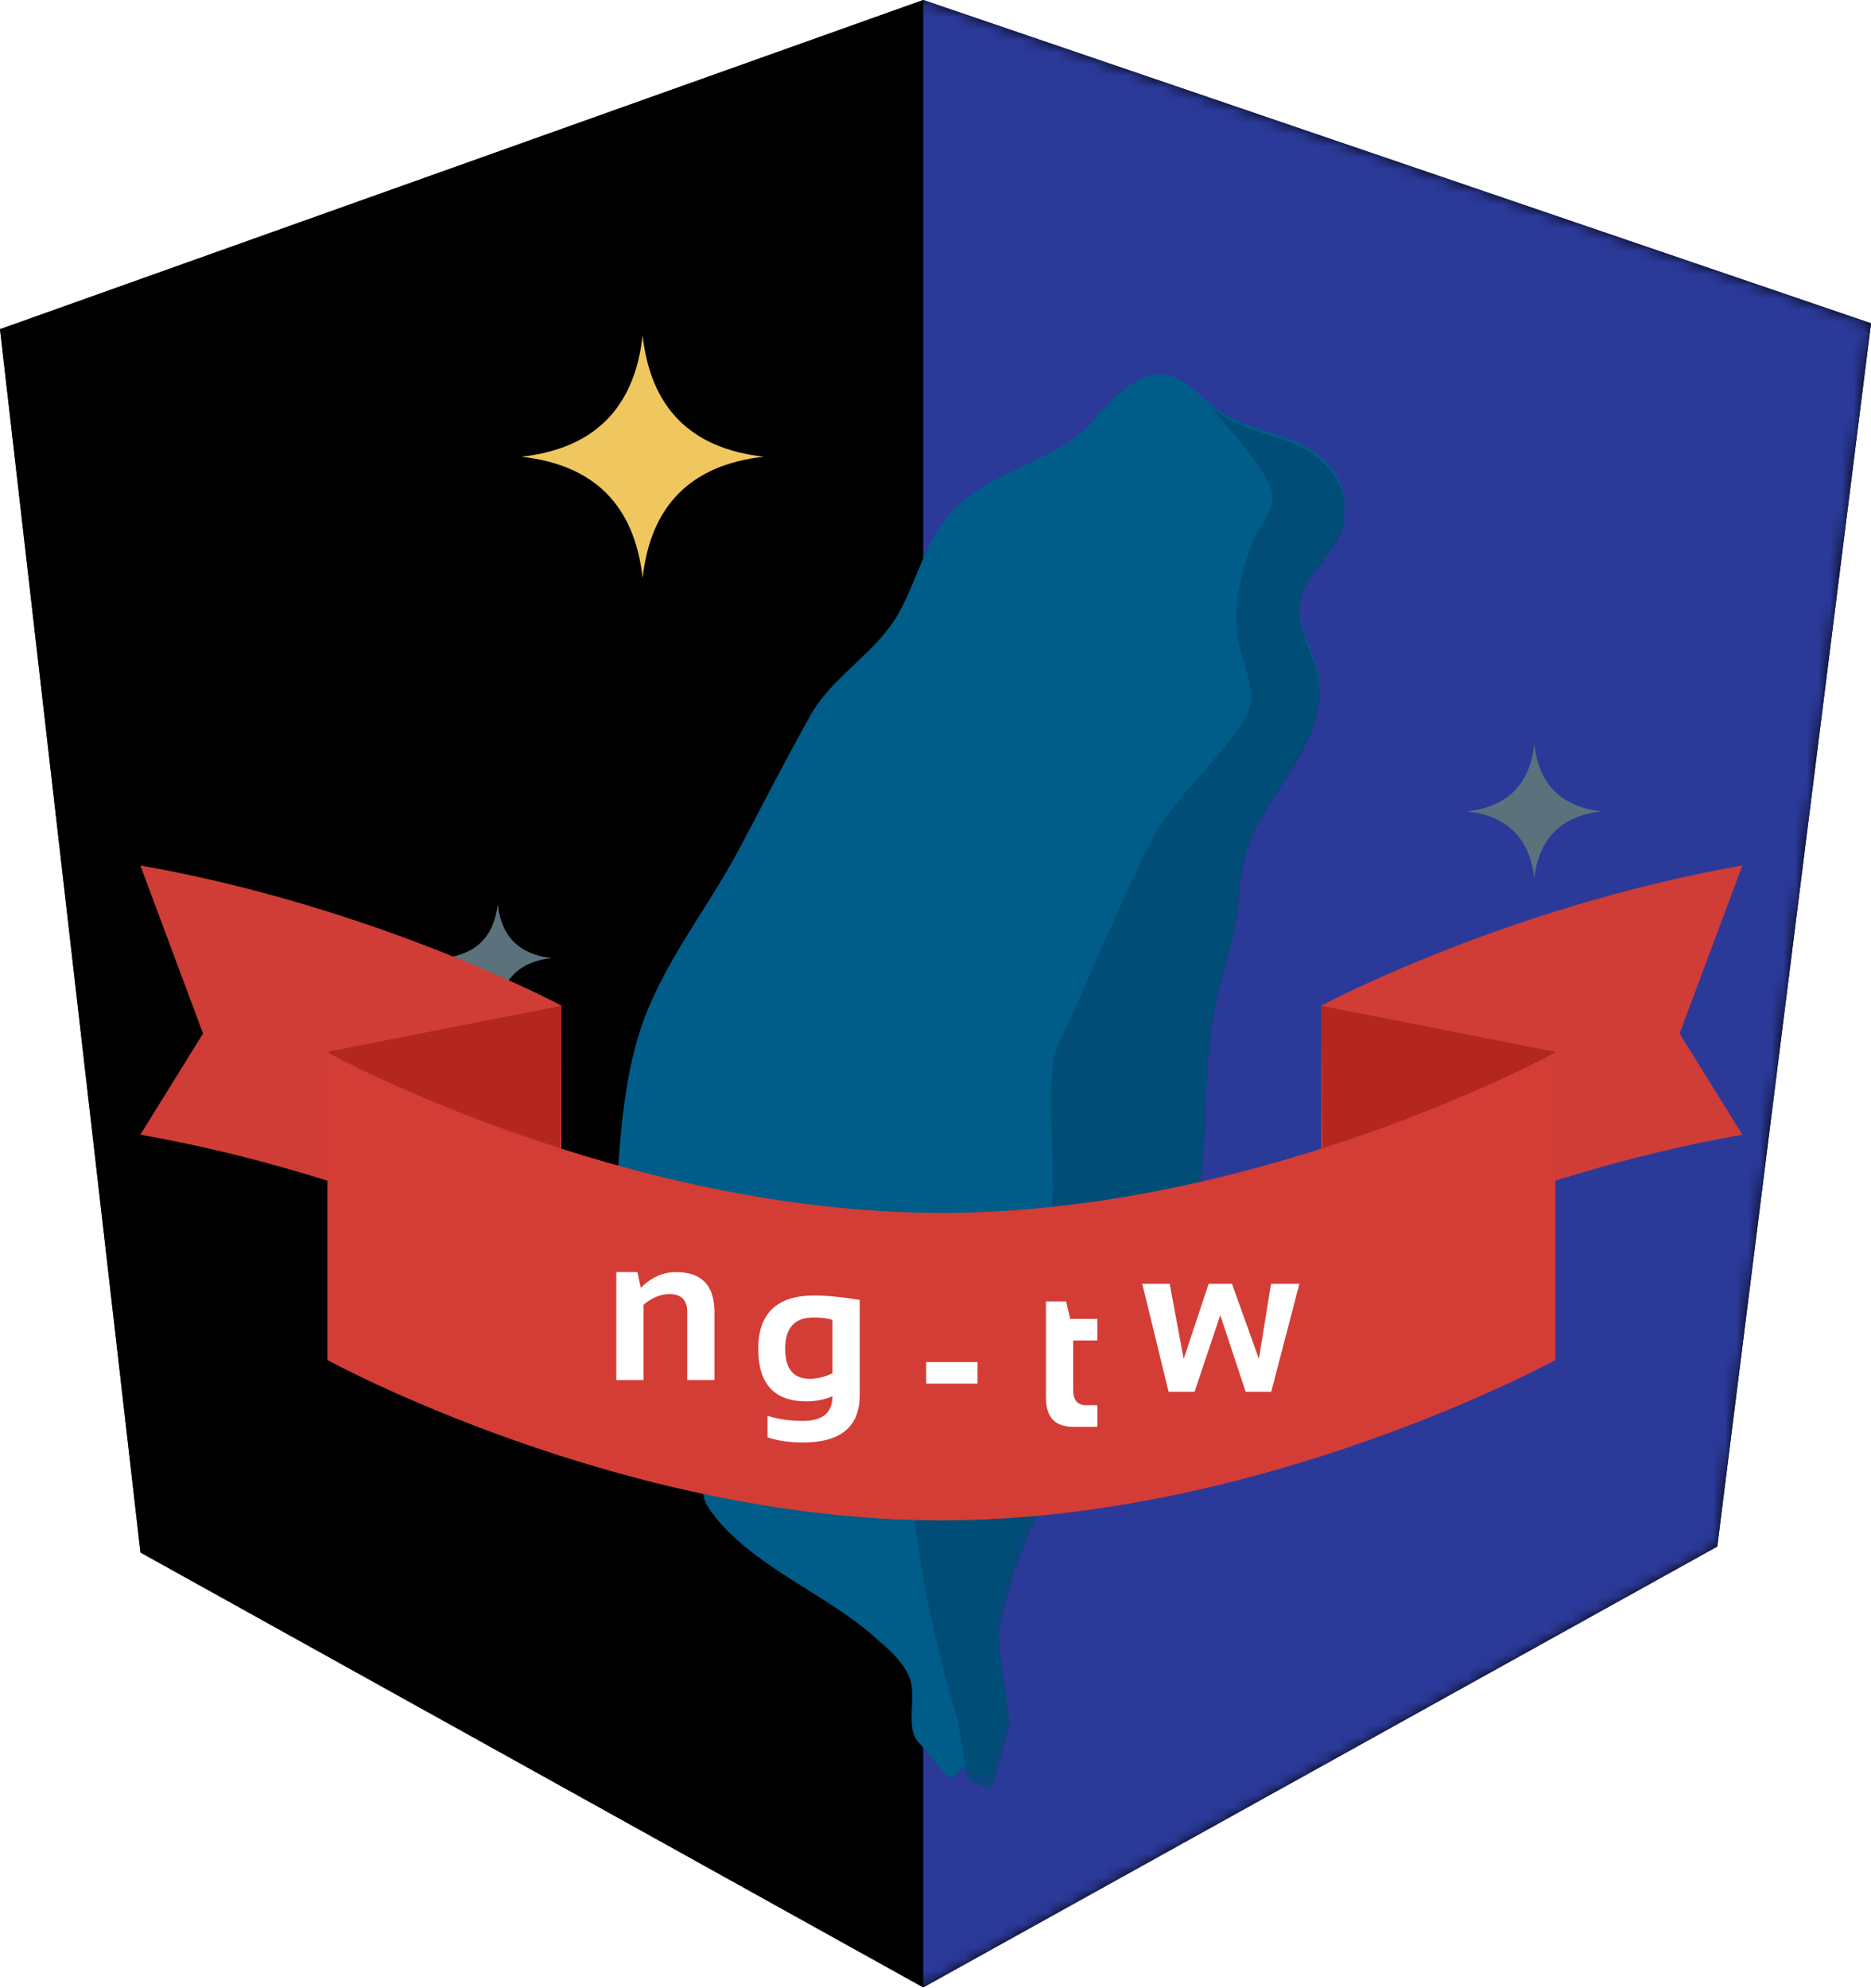 <svg xmlns="http://www.w3.org/2000/svg" xmlns:xlink="http://www.w3.org/1999/xlink" width="160" height="170" viewBox="0 0 160 170">
  <defs>
    <polygon id="slogan_middle-a" points="0 28.146 78.948 0 160 27.644 146.852 132.235 78.948 169.931 12.013 132.75"/>
    <filter id="slogan_middle-b" width="102.5%" height="102.4%" x="-1.2%" y="-1.2%" filterUnits="objectBoundingBox">
      <feGaussianBlur in="SourceAlpha" result="shadowBlurInner1" stdDeviation="2"/>
      <feOffset in="shadowBlurInner1" result="shadowOffsetInner1"/>
      <feComposite in="shadowOffsetInner1" in2="SourceAlpha" k2="-1" k3="1" operator="arithmetic" result="shadowInnerInner1"/>
      <feColorMatrix in="shadowInnerInner1" values="0 0 0 0 0   0 0 0 0 0   0 0 0 0 0  0 0 0 0.06 0"/>
    </filter>
  </defs>
  <g fill="none" fill-rule="evenodd">
    <mask id="slogan_middle-c" fill="#fff">
      <use xlink:href="#slogan_middle-a"/>
    </mask>
    <g fill-rule="nonzero">
      <use fill="#303F9F" fill-rule="evenodd" xlink:href="#slogan_middle-a"/>
      <use fill="#000" filter="url(#slogan_middle-b)" xlink:href="#slogan_middle-a"/>
    </g>
    <polygon fill="#2B3A99" fill-rule="nonzero" points="78.948 0 160 27.644 146.852 132.235 78.948 169.931" mask="url(#slogan_middle-c)"/>
    <path fill="#EFC75E" fill-rule="nonzero" d="M54.954,28.683 C54.263,34.902 50.806,38.36 44.585,39.052 C50.806,39.743 54.263,43.201 54.954,49.421 C55.645,43.201 59.103,39.743 65.324,39.052 C59.103,38.36 55.645,34.902 54.954,28.683 Z" mask="url(#slogan_middle-c)"/>
    <path fill="#5B717C" fill-rule="nonzero" d="M131.21,63.615 C130.827,67.07 128.905,68.992 125.449,69.376 C128.905,69.759 130.827,71.681 131.21,75.136 C131.594,71.681 133.514,69.759 136.97,69.376 C133.514,68.992 131.594,67.07 131.21,63.615 Z M42.561,77.309 C42.254,80.073 40.718,81.611 37.953,81.918 C40.718,82.225 42.254,83.762 42.561,86.526 C42.869,83.763 44.405,82.226 47.17,81.918 C44.406,81.611 42.869,80.073 42.561,77.309 Z" mask="url(#slogan_middle-c)"/>
    <g mask="url(#slogan_middle-c)">
      <g transform="translate(12 32)">
        <path fill="#CF3D36" d="M5.362,56.371 L0,65.021 C20.27,68.592 36,77 36,77 L36,53.979 C36,53.979 20.27,45.571 0,42 L5.362,56.371 Z"/>
        <polygon fill="#B32720" points="16 57.932 36 54 35.785 77"/>
        <path fill="#CF3D36" d="M131.635,56.371 L137,65.021 C116.724,68.592 101,77 101,77 L101,53.979 C101,53.979 116.724,45.571 137,42 L131.635,56.371 Z"/>
        <polygon fill="#B32720" points="121 57.932 101 54 101.215 77"/>
        <g transform="translate(40)">
          <path fill="#005C88" d="M46.746,0.031 C46.391,0.079 46.014,0.188 45.611,0.367 C42.988,1.535 41.534,4.529 39.043,6.023 C36.061,7.811 32.481,8.826 29.891,11.229 C27.284,13.648 26.593,17.18 24.975,20.21 C23.063,23.789 19.251,25.693 17.286,29.197 C15.173,32.964 13.212,36.831 11.185,40.645 C8.398,45.89 4.483,50.578 2.68,56.304 C0.939,61.832 0.989,67.696 0.405,73.409 C0.138,76.022 -0.297,78.677 0.298,81.282 C0.918,83.994 2.888,86.286 4.54,88.44 C6.093,90.463 7.843,91.553 8.035,94.31 C8.14,95.825 7.945,96.231 9.231,97.797 C12.778,102.118 18.59,104.272 22.766,107.951 C23.969,109.01 25.277,110.055 25.833,111.611 C26.358,113.082 25.423,115.795 26.52,116.946 C27.431,117.902 28.887,120.04 29.343,119.994 C29.798,119.949 30.253,118.857 30.526,119.13 C30.799,119.403 32.119,119.814 32.392,119.995 C32.665,120.176 33.757,115.627 34.03,114.854 C34.303,114.081 32.985,107.898 33.211,106.667 C34.056,102.069 35.827,97.323 38.455,93.446 C42.063,88.122 46.86,83.431 48.572,77.091 C49.588,73.329 50.564,69.778 50.834,65.864 C51.138,61.465 50.99,57.016 52.022,52.698 C52.696,49.879 53.699,47.202 53.897,44.26 C54.129,40.788 54.829,38.916 56.747,35.986 C58.516,33.283 60.501,30.57 60.82,27.25 C61.075,24.604 59.255,22.624 59.096,20.11 C58.89,16.861 62.501,15.245 62.941,12.139 C63.402,8.888 61.078,6.507 58.133,5.469 C56.112,4.757 53.689,4.238 51.966,2.907 C50.227,1.562 48.866,-0.259 46.746,0.031"/>
          <path fill="#004A75" d="M53.973,18.3 C53.059,23.044 54.999,25.063 54.999,27.681 C54.999,30.299 49.441,35.075 47.217,38.59 C44.994,42.106 40.266,53.864 38.661,56.913 C36.765,60.514 39.161,70.597 37.213,74.123 C35.118,77.913 28.836,85.408 26.826,89.246 C24.062,94.523 29.074,112.552 29.625,114.117 C30.146,115.598 30.527,119.85 30.798,120.124 C31.069,120.399 32.378,120.813 32.649,120.995 C32.919,121.177 34.003,116.6 34.273,115.822 C34.544,115.045 33.236,108.824 33.461,107.585 C34.299,102.959 36.055,98.183 38.661,94.283 C42.239,88.926 46.995,84.206 48.693,77.828 C49.7,74.043 50.668,70.47 50.936,66.532 C51.237,62.106 51.09,57.629 52.114,53.285 C52.783,50.449 53.777,47.756 53.973,44.795 C54.204,41.302 54.898,39.418 56.799,36.47 C58.554,33.751 60.522,31.021 60.839,27.681 C61.091,25.019 59.286,23.026 59.129,20.497 C58.925,17.228 62.505,15.602 62.942,12.477 C63.399,9.206 61.094,6.811 58.174,5.766 C56.17,5.049 53.767,4.528 52.058,3.188 C50.334,1.835 56.799,8.154 56.799,10.409 C56.799,12.663 55.095,12.477 53.973,18.3 Z" opacity=".8"/>
        </g>
        <path fill="#D33D36" d="M16,58 L16,84.292 C16,84.292 41.026,98 68.5,98 C95.974,98 121,84.292 121,84.292 L121,58 C121,58 95.974,71.708 68.5,71.708 C41.026,71.708 16,58 16,58 Z"/>
        <g transform="translate(40 76)">
          <path fill="#FFF" d="M.703 10L.703.771 2.505.771 2.795 2.125C3.68 1.223 4.688.771 5.818.771 8.004.771 9.097 1.908 9.097 4.182L9.097 10 6.768 10 6.768 4.182C6.768 3.162 6.261 2.652 5.247 2.652 4.491 2.652 3.753 2.954 3.032 3.558L3.032 10 .703 10zM19.189 4.863C18.808 4.723 18.266 4.652 17.563 4.652 15.951 4.652 15.146 5.54 15.146 7.315 15.146 9.032 15.84 9.891 17.229 9.891 17.897 9.891 18.55 9.732 19.189 9.416L19.189 4.863zM21.518 11.297C21.518 13.992 19.898 15.34 16.657 15.34 15.521 15.34 14.513 15.193 13.634 14.9L13.634 13.055C14.53 13.348 15.544 13.494 16.675 13.494 18.351 13.494 19.189 12.791 19.189 11.385 18.497 11.678 17.753 11.824 16.956 11.824 14.214 11.824 12.843 10.327 12.843 7.333 12.843 4.292 14.44 2.771 17.633 2.771 18.705 2.771 20 2.897 21.518 3.149L21.518 11.297z"/>
          <polygon fill="#FFF" points="31.597 8.463 31.597 10.309 27.203 10.309 27.203 8.463"/>
          <path fill="#FFF" d="M37.444,3.277 L39.167,3.277 L39.519,4.771 L41.839,4.771 L41.839,6.617 L39.774,6.617 L39.774,10.862 C39.774,11.724 40.146,12.154 40.89,12.154 L41.839,12.154 L41.839,14 L39.765,14 C38.218,14 37.444,13.171 37.444,11.513 L37.444,3.277 Z"/>
          <polygon fill="#FFF" points="45.681 1.771 48.027 1.771 49.223 8.196 51.358 1.771 53.354 1.771 55.656 8.196 56.693 1.771 59.119 1.771 56.711 11 54.523 11 52.352 4.452 50.154 11 47.931 11"/>
        </g>
      </g>
    </g>
  </g>
</svg>
